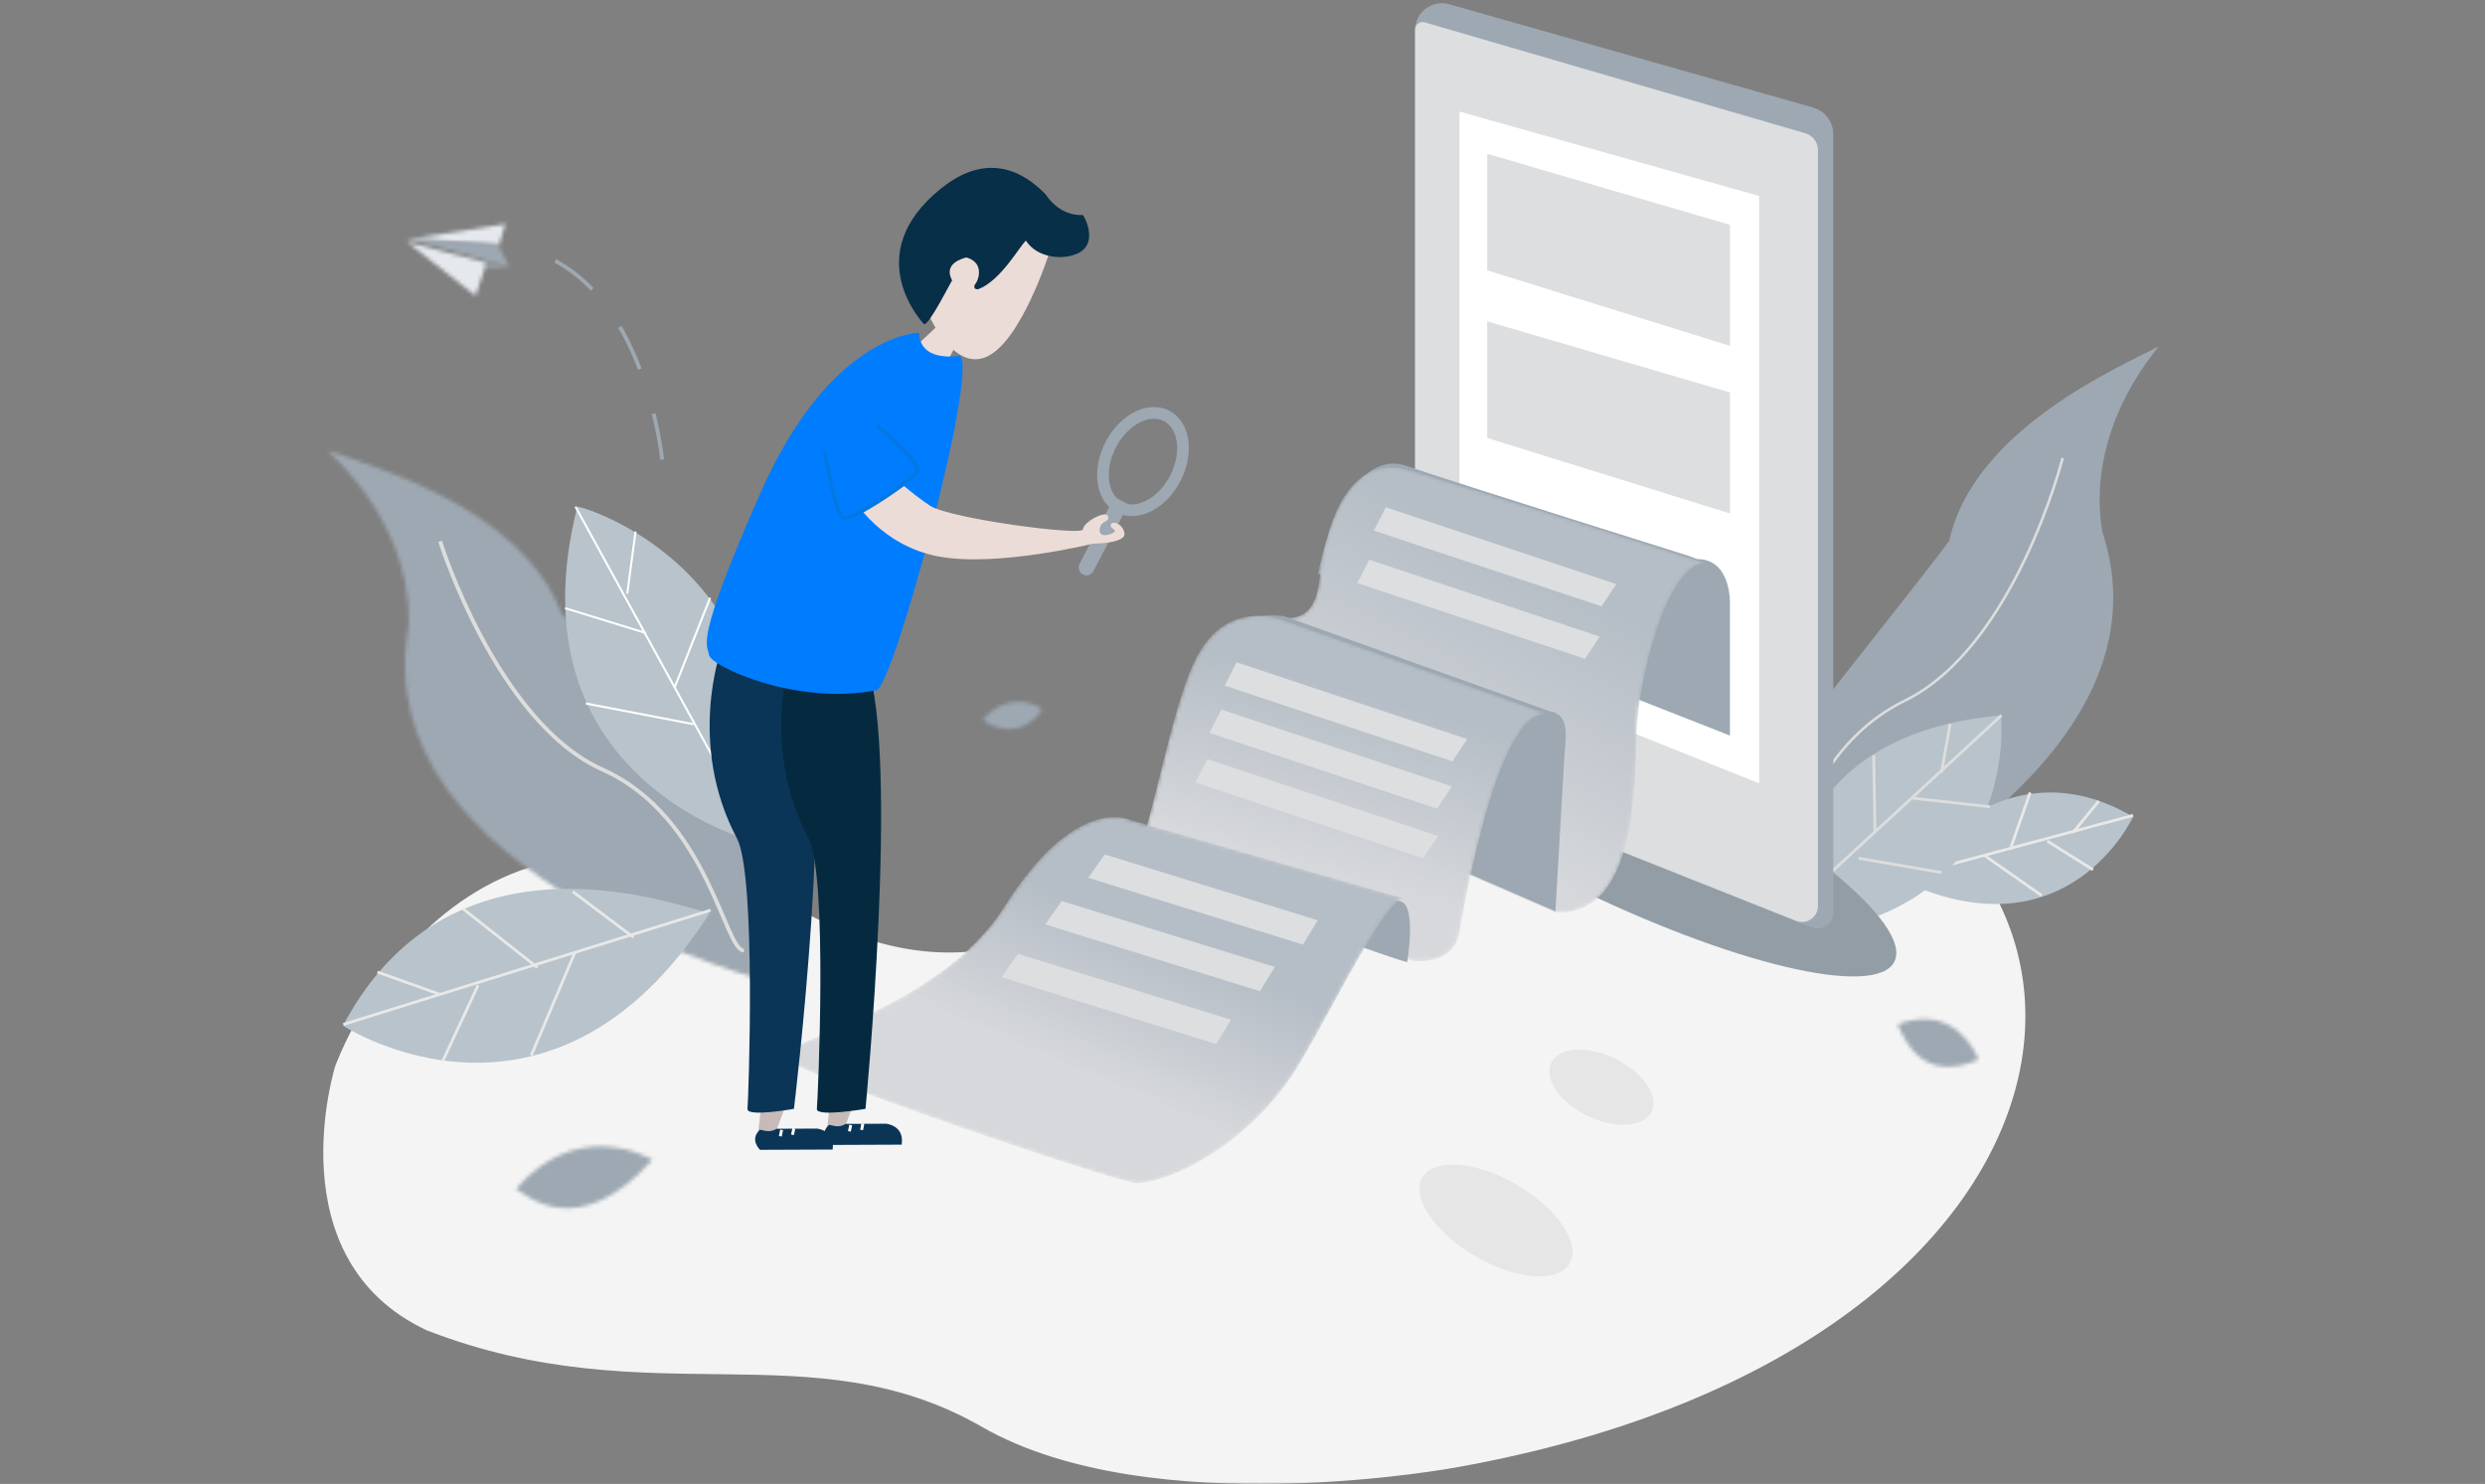<?xml version="1.0" encoding="UTF-8"?>
<svg width="638px" height="381px" viewBox="0 0 638 381" version="1.1" xmlns="http://www.w3.org/2000/svg" xmlns:xlink="http://www.w3.org/1999/xlink">
    <rect x="0" y="0" width="638" height="381" fill="#808080" stroke="none"/>
    <title>编组</title>
    <defs>
        <rect id="path-1" x="0" y="0" width="638" height="381"></rect>
        <path d="M0.343,4.715 C3.322,7.459 10.871,9.462 15.63,2.019 L15.63,2.019 C15.63,2.019 13.008,0.171 9.386,0.171 L9.386,0.171 C6.703,0.171 3.47,1.184 0.343,4.715 L0.343,4.715 Z" id="path-3"></path>
        <path d="M20.874,45.911 C9.244,110.611 115.167,137.613 115.167,137.613 L115.167,137.613 L125.697,105.381 C125.697,105.381 63.028,45.911 60.12,42.465 L60.12,42.465 C49.945,15.107 10.698,4.455 0.037,0.647 L0.037,0.647 C21.6,20.807 21.114,41.58 20.874,45.911 L20.874,45.911 Z" id="path-5"></path>
        <path d="M0.214,2.025 C1.859,5.874 6.587,17.286 20.976,11.079 L20.976,11.079 C20.976,11.079 17.241,0.668 7.006,0.668 L7.006,0.668 C4.998,0.668 2.741,1.068 0.214,2.025 L0.214,2.025 Z" id="path-7"></path>
        <path d="M0.477,11.237 C2.776,12.463 16.047,25.439 35.484,3.772 L35.484,3.772 C35.484,3.772 29.906,0.339 22.166,0.339 L22.166,0.339 C15.77,0.339 7.899,2.682 0.477,11.237 L0.477,11.237 Z" id="path-9"></path>
        <path d="M37.832,28.203 C37.147,34.793 34.967,39.253 28.452,38.615 L28.452,38.615 C14.417,36.916 8.204,46.831 5.626,53.348 L5.626,53.348 C4.652,55.811 2.615,63.417 0.049,71.924 L0.049,71.924 L98.334,114.263 C119.528,115.397 118.668,80.83 119.242,67.231 L119.242,67.231 C119.813,53.631 127.245,24.377 136.951,24.547 L136.951,24.547 C136.951,24.547 73.465,4.323 60.528,0.658 L60.528,0.658 C58.954,0.212 57.484,0.006 56.113,0.006 L56.113,0.006 C42.867,0.004 38.76,19.263 37.832,28.203" id="path-11"></path>
        <linearGradient x1="37.43%" y1="72.946%" x2="68.651%" y2="22.777%" id="linearGradient-13">
            <stop stop-color="#D6D8DB" offset="0%"></stop>
            <stop stop-color="#B5BDC6" offset="100%"></stop>
        </linearGradient>
        <path d="M17.436,10.302 C10.053,23.813 4.712,61.752 0.372,62.79 L0.372,62.79 C0.372,62.79 68.459,88.531 73.361,88.773 L73.361,88.773 C78.264,89.015 83.604,87.533 84.672,81.608 L84.672,81.608 C85.74,75.682 94.505,23.017 107.521,25.402 L107.521,25.402 L39.57,1.28 C39.57,1.28 36.817,0.087 33.036,0.087 L33.036,0.087 C28.319,0.086 22.003,1.945 17.436,10.302" id="path-14"></path>
        <linearGradient x1="42.273%" y1="72.464%" x2="58.946%" y2="23.414%" id="linearGradient-16">
            <stop stop-color="#D6D8DB" offset="0%"></stop>
            <stop stop-color="#B5BDC6" offset="100%"></stop>
        </linearGradient>
        <path d="M57.788,23.913 C41.463,49.761 0.68,58.605 0.68,62.067 L0.68,62.067 C0.68,65.528 85.33,94.073 91.319,94.709 L91.319,94.709 C97.307,95.346 117.677,87.714 131.677,67.234 L131.677,67.234 C138.655,57.024 155.181,21.863 160.339,21.661 L160.339,21.661 L90.181,1.525 C90.181,1.525 88.729,0.779 86.134,0.779 L86.134,0.779 C80.727,0.779 70.359,4.008 57.788,23.913" id="path-17"></path>
        <linearGradient x1="39.042%" y1="62.902%" x2="61.324%" y2="32.207%" id="linearGradient-19">
            <stop stop-color="#D6D8DB" offset="0%"></stop>
            <stop stop-color="#B5BDC6" offset="100%"></stop>
        </linearGradient>
        <polygon id="path-20" points="0.51 4.486 24.087 5.91 25.783 0.512"></polygon>
        <polygon id="path-22" points="0.506 0.188 26.736 7.517 23.878 1.791"></polygon>
        <polygon id="path-24" points="0.769 1.633 6.749 1.624 1.286 0.296"></polygon>
        <polygon id="path-26" points="18.1 13.924 20.902 5.472 0.504 0.136"></polygon>
    </defs>
    <g id="缺省页" stroke="none" stroke-width="1" fill="none" fill-rule="evenodd">
        <g id="搜索无结果" transform="translate(-641, -225)">
            <g id="编组" transform="translate(641, 225)">
                <mask id="mask-2" fill="white">
                    <use xlink:href="#path-1"></use>
                </mask>
                <g id="蒙版"></g>
                <g mask="url(#mask-2)">
                    <g transform="translate(83, 0)">
                        <path d="M3.054,273.764 C3.054,273.764 34.138,186.193 122.235,233.595 C210.334,280.997 227.766,157.861 353.802,182.227 C479.837,206.594 465.512,345.244 291.398,376.659 C291.398,376.659 212.873,391.485 169.093,366.34 C125.312,341.194 83.766,363.738 26.57,341.559 C-12.493,323.261 3.054,273.764 3.054,273.764" id="Fill-1" stroke="none" fill="#F4F4F4" fill-rule="evenodd"></path>
                        <g id="编组" stroke="none" stroke-width="1" fill="none" fill-rule="evenodd" transform="translate(169, 180)">
                            <mask id="mask-4" fill="white">
                                <use xlink:href="#path-3"></use>
                            </mask>
                            <g id="Clip-4"></g>
                            <polygon id="Fill-3" fill="#9DA8B2" mask="url(#mask-4)" points="-3.98 11.707 19.952 11.707 19.952 -4.345 -3.98 -4.345"></polygon>
                        </g>
                        <g id="编组" stroke="none" stroke-width="1" fill="none" fill-rule="evenodd" transform="translate(1, 115)">
                            <mask id="mask-6" fill="white">
                                <use xlink:href="#path-5"></use>
                            </mask>
                            <g id="Clip-6"></g>
                            <polygon id="Fill-5" fill="#9DA8B2" mask="url(#mask-6)" points="-4.295 141.942 130.027 141.942 130.027 -3.68 -4.295 -3.68"></polygon>
                        </g>
                        <path d="M30,139 C30,139 44.545,185.431 71.694,197.585 C98.846,209.74 103.094,244.461 108,243.995" id="Stroke-7" stroke="#DDDDDD" stroke-width="1" fill="none"></path>
                        <g id="编组" stroke="none" stroke-width="1" fill="none" fill-rule="evenodd" transform="translate(404, 261)">
                            <mask id="mask-8" fill="white">
                                <use xlink:href="#path-7"></use>
                            </mask>
                            <g id="Clip-10"></g>
                            <polygon id="Fill-9" fill="#9DA8B2" mask="url(#mask-8)" points="-4.079 17.363 25.271 17.363 25.271 -3.803 -4.079 -3.803"></polygon>
                        </g>
                        <g id="编组" stroke="none" stroke-width="1" fill="none" fill-rule="evenodd" transform="translate(49, 294)">
                            <mask id="mask-10" fill="white">
                                <use xlink:href="#path-9"></use>
                            </mask>
                            <g id="Clip-12"></g>
                            <polygon id="Fill-11" fill="#9DA8B2" mask="url(#mask-10)" points="-2.518 19.135 38.479 19.135 38.479 -2.59 -2.518 -2.59"></polygon>
                        </g>
                        <g id="编组" stroke="none" stroke-width="1" fill="none" fill-rule="evenodd" transform="translate(5, 0)">
                            <path d="M371.035,240.913 C371.035,240.913 472.276,199.467 451.835,136.788 C450.998,132.516 447.656,111.944 466.244,88.939 C456.205,94.192 418.781,110.194 412.467,138.78 C410.062,142.606 356.159,210.342 356.159,210.342 L371.035,240.913 Z" id="Fill-13" fill="#9DA8B2"></path>
                            <path d="M365.424,229.726 L365.438,229.086 C366.928,229.142 368.397,225.135 370.257,220.062 C374.506,208.469 381.617,189.066 400.898,179.603 C428.842,165.89 441.113,118.014 441.233,117.531 L441.892,117.691 C441.771,118.175 429.432,166.329 401.219,180.175 C382.171,189.522 375.114,208.778 370.897,220.283 C368.721,226.22 367.408,229.802 365.424,229.726" id="Fill-15" fill="#DDDDDD"></path>
                            <path d="M459.639,209.717 C459.639,209.717 442.721,246.61 399.458,225.673 C402.154,223.572 425.933,189.839 459.639,209.717" id="Fill-17" fill="#B8C3CB"></path>
                            <polygon id="Fill-19" fill="#E8E8E8" points="399.554 225.85 399.364 225.142 459.543 208.99 459.733 209.699"></polygon>
                            <polygon id="Fill-21" fill="#E8E8E8" points="444.51 213.981 443.943 213.517 450.548 205.441 451.116 205.906"></polygon>
                            <polygon id="Fill-23" fill="#E8E8E8" points="449.17 223.605 437.426 216.262 437.816 215.64 449.558 222.983"></polygon>
                            <polygon id="Fill-25" fill="#E8E8E8" points="428.427 218.276 427.734 218.034 432.872 203.35 433.565 203.592"></polygon>
                            <polygon id="Fill-27" fill="#E8E8E8" points="435.943 230.202 421.265 219.923 421.686 219.322 436.364 229.601"></polygon>
                            <path d="M425.741,183.648 C425.741,183.648 431.413,236.176 370.102,240.179 C370.492,234.182 367.891,188.901 425.741,183.648" id="Fill-29" fill="#B8C3CB"></path>
                            <polygon id="Fill-31" fill="#DDDDDD" points="370.351 235.31 369.854 234.771 425.631 183.378 426.127 183.918"></polygon>
                            <polygon id="Fill-33" fill="#DDDDDD" points="422.903 207.506 403.087 205.305 403.169 204.574 422.984 206.776"></polygon>
                            <polygon id="Fill-35" fill="#DDDDDD" points="410.828 198.395 410.106 198.267 412.308 185.786 413.03 185.914"></polygon>
                            <polygon id="Fill-37" fill="#DDDDDD" points="393.025 213.756 392.682 193.932 393.415 193.92 393.759 213.742"></polygon>
                            <polygon id="Fill-39" fill="#DDDDDD" points="410.405 224.389 389.121 220.718 389.246 219.995 410.53 223.666"></polygon>
                            <path d="M104.512,215.723 C104.512,215.723 42.68,199.383 60.223,130.086 C63.387,130.335 119.561,148.701 104.512,215.723" id="Fill-41" fill="#B8C3CB"></path>
                            <polygon id="Fill-43" fill="#FFFFFF" points="104.177 211.595 59.513 130.214 59.98 129.958 104.642 211.34"></polygon>
                            <polygon id="Fill-45" fill="#FFFFFF" points="73.303 152.461 72.776 152.391 74.903 136.434 75.43 136.504"></polygon>
                            <polygon id="Fill-47" fill="#FFFFFF" points="85.516 176.459 85.022 176.264 94.06 153.392 94.555 153.588"></polygon>
                            <polygon id="Fill-49" fill="#FFFFFF" points="95.598 195.117 95.145 194.839 105.246 178.351 105.7 178.629"></polygon>
                            <polygon id="Fill-51" fill="#FFFFFF" points="90.003 186.197 62.355 180.878 62.456 180.356 90.104 185.674"></polygon>
                            <polygon id="Fill-53" fill="#FFFFFF" points="77.747 162.787 57.009 156.403 57.167 155.895 77.903 162.278"></polygon>
                            <path d="M0.06,263.338 C0.06,263.338 53.471,298.222 94.222,234.393 C88.849,233.849 28.846,208.877 0.06,263.338" id="Fill-55" fill="#B8C3CB"></path>
                            <polygon id="Fill-57" fill="#E8E8E8" points="94.547 234.042 0.27 263.364 0.051 262.663 94.329 233.342"></polygon>
                            <polygon id="Fill-59" fill="#E8E8E8" points="24.946 254.906 24.699 255.597 8.784 249.923 9.031 249.23"></polygon>
                            <polygon id="Fill-61" fill="#E8E8E8" points="35.084 253.091 26.011 272.572 25.345 272.262 34.419 252.781"></polygon>
                            <polygon id="Fill-63" fill="#E8E8E8" points="50.198 248.12 49.742 248.695 30.595 233.573 31.049 232.998"></polygon>
                            <polygon id="Fill-65" fill="#E8E8E8" points="74.853 240.353 74.412 240.94 58.823 229.219 59.265 228.632"></polygon>
                            <polygon id="Fill-67" fill="#E8E8E8" points="59.968 244.615 48.733 271.113 48.057 270.827 59.292 244.329"></polygon>
                            <path d="M336.128,285.199 C334.366,289.344 327.121,289.99 319.946,286.645 C312.771,283.3 308.382,277.228 310.144,273.083 C311.906,268.938 319.153,268.291 326.327,271.636 C333.502,274.982 337.891,281.054 336.128,285.199" id="Fill-69" fill="#E6E6E6"></path>
                            <path d="M277.249,302.212 C274.178,307.204 280.124,316.237 290.531,322.386 C300.94,328.536 311.865,329.475 314.938,324.482 C318.009,319.491 312.063,310.459 301.655,304.309 C291.247,298.16 280.321,297.221 277.249,302.212" id="Fill-71" fill="#E6E6E6"></path>
                            <path d="M398.372,246.883 C393.652,256.428 356.12,247.485 314.543,226.908 C272.966,206.331 243.088,181.913 247.808,172.368 C252.529,162.823 290.06,171.766 331.636,192.343 C373.214,212.92 403.093,237.338 398.372,246.883" id="Fill-73" fill="#939DA5"></path>
                            <path d="M377.066,238.073 L275.307,197.549 L275.307,7.699 C275.307,3.135 279.67,-0.164 284.059,1.082 L377.449,27.591 C380.545,28.47 382.682,31.297 382.682,34.516 L382.682,234.262 C382.682,237.161 379.758,239.145 377.066,238.073" id="Fill-75" fill="#9DA8B2"></path>
                            <path d="M373.133,236.437 L275.307,197.549 L275.307,7.596 C275.307,6.304 276.546,5.374 277.786,5.735 L375.532,34.226 C377.436,34.781 378.746,36.526 378.746,38.51 L378.746,232.626 C378.746,235.523 375.823,237.507 373.133,236.437" id="Fill-77" fill="#DCDEE0"></path>
                            <polygon id="Fill-79" fill="#FFFFFF" points="286.705 28.649 286.705 170.325 363.643 201.113 363.643 50.314"></polygon>
                            <polygon id="Fill-81" fill="#DCDEE0" points="293.828 39.481 293.828 69.413 356.148 88.798 356.148 57.725"></polygon>
                            <polygon id="Fill-83" fill="#DCDEE0" points="293.828 82.511 293.828 112.443 356.148 131.828 356.148 100.755"></polygon>
                            <path d="M250.444,147.307 C251.969,137.443 260.204,115.182 273.027,119.592 C285.85,124.003 345.406,142.674 345.406,142.674 L347.686,143.529 C356.804,143.529 356.148,155.502 356.148,155.502 L356.148,188.854 L250.444,147.307 Z" id="Fill-85" fill="#9DA8B2"></path>
                        </g>
                        <g id="编组" stroke="none" stroke-width="1" fill="none" fill-rule="evenodd" transform="translate(218, 120)">
                            <mask id="mask-12" fill="white">
                                <use xlink:href="#path-11"></use>
                            </mask>
                            <g id="Clip-88"></g>
                            <path d="M37.832,28.203 C37.147,34.793 34.967,39.253 28.452,38.615 L28.452,38.615 C14.417,36.916 8.204,46.831 5.626,53.348 L5.626,53.348 C4.652,55.811 2.615,63.417 0.049,71.924 L0.049,71.924 L98.334,114.263 C119.528,115.397 118.668,80.83 119.242,67.231 L119.242,67.231 C119.813,53.631 127.245,24.377 136.951,24.547 L136.951,24.547 C136.951,24.547 73.465,4.323 60.528,0.658 L60.528,0.658 C58.954,0.212 57.484,0.006 56.113,0.006 L56.113,0.006 C42.867,0.004 38.76,19.263 37.832,28.203" id="Fill-87" fill="url(#linearGradient-13)" mask="url(#mask-12)"></path>
                        </g>
                        <path d="M246.66,158.194 C232.668,156.489 226.473,166.427 223.903,172.957 C222.932,175.426 219,191.573 219,191.573 L316.334,234 C316.334,234 318.333,199.362 318.618,194.535 C318.904,189.708 320.332,183.462 314.906,182.61 L246.66,158.194 Z" id="Fill-89" stroke="none" fill="#9DA8B2" fill-rule="evenodd"></path>
                        <g id="编组" stroke="none" stroke-width="1" fill="none" fill-rule="evenodd" transform="translate(207, 158)">
                            <mask id="mask-15" fill="white">
                                <use xlink:href="#path-14"></use>
                            </mask>
                            <g id="Clip-92"></g>
                            <path d="M17.436,10.302 C10.053,23.813 4.712,61.752 0.372,62.79 L0.372,62.79 C0.372,62.79 68.459,88.531 73.361,88.773 L73.361,88.773 C78.264,89.015 83.604,87.533 84.672,81.608 L84.672,81.608 C85.74,75.682 94.505,23.017 107.521,25.402 L107.521,25.402 L39.57,1.28 C39.57,1.28 36.817,0.087 33.036,0.087 L33.036,0.087 C28.319,0.086 22.003,1.945 17.436,10.302" id="Fill-91" fill="url(#linearGradient-16)" mask="url(#mask-15)"></path>
                        </g>
                        <path d="M278.277,247 C273.359,246.126 207,221.131 207,221.131 C208.205,220.84 209.46,217.693 210.81,213 C210.81,213 275.255,231.173 276.539,231.435 C280.754,232.294 278.277,247 278.277,247" id="Fill-93" stroke="none" fill="#9DA8B2" fill-rule="evenodd"></path>
                        <g id="编组" stroke="none" stroke-width="1" fill="none" fill-rule="evenodd" transform="translate(117, 209)">
                            <mask id="mask-18" fill="white">
                                <use xlink:href="#path-17"></use>
                            </mask>
                            <g id="Clip-96"></g>
                            <path d="M57.788,23.913 C41.463,49.761 0.68,58.605 0.68,62.067 L0.68,62.067 C0.68,65.528 85.33,94.073 91.319,94.709 L91.319,94.709 C97.307,95.346 117.677,87.714 131.677,67.234 L131.677,67.234 C138.655,57.024 155.181,21.863 160.339,21.661 L160.339,21.661 L90.181,1.525 C90.181,1.525 88.729,0.779 86.134,0.779 L86.134,0.779 C80.727,0.779 70.359,4.008 57.788,23.913" id="Fill-95" fill="url(#linearGradient-19)" mask="url(#mask-18)"></path>
                        </g>
                        <g id="编组" stroke="none" stroke-width="1" fill="none" fill-rule="evenodd" transform="translate(98, 43)">
                            <polygon id="Fill-97" fill="#DCDEE0" points="174.794 87.236 171.709 93.227 230.182 112.687 233.988 106.969"></polygon>
                            <polygon id="Fill-99" fill="#DCDEE0" points="170.547 100.707 167.46 106.697 225.935 126.158 229.74 120.438"></polygon>
                            <polygon id="Fill-101" fill="#DCDEE0" points="136.497 127.026 133.411 133.016 191.885 152.477 195.691 146.757"></polygon>
                            <polygon id="Fill-103" fill="#DCDEE0" points="132.576 139.179 129.491 145.169 187.965 164.63 191.771 158.911"></polygon>
                            <polygon id="Fill-105" fill="#DCDEE0" points="128.993 151.904 125.906 157.895 184.381 177.355 188.186 171.637"></polygon>
                            <polygon id="Fill-107" fill="#DCDEE0" points="91.598 188.338 87.341 194.344 142.48 211.502 146.312 205.253"></polygon>
                            <polygon id="Fill-109" fill="#DCDEE0" points="102.629 176.365 98.372 182.371 153.51 199.529 157.343 193.28"></polygon>
                            <polygon id="Fill-111" fill="#DCDEE0" points="80.355 201.895 76.098 207.9 131.236 225.059 135.069 218.809"></polygon>
                            <polygon id="Fill-113" fill="#ECDCD8" points="60.162 40.218 53.506 46.477 60.793 52.594 65.166 44.151"></polygon>
                            <path d="M97.01,104.491 L97.01,104.491 C96.03,103.973 95.654,102.751 96.169,101.764 L105.136,84.602 L108.683,86.484 L99.717,103.645 C99.202,104.632 97.99,105.01 97.01,104.491" id="Fill-115" fill="#9DA8B2"></path>
                            <path d="M120.705,79.888 C117.328,86.353 110.893,89.632 106.332,87.213 C101.77,84.794 100.81,77.594 104.189,71.129 C107.565,64.666 114,61.385 118.562,63.804 C123.124,66.223 124.083,73.424 120.705,79.888 Z" id="Stroke-117" stroke="#9DA8B2" stroke-width="3"></path>
                            <polygon id="Fill-119" fill="#9DA8B2" points="108.683 86.484 104.91 93.705 103.153 92.245 104.884 88.666"></polygon>
                            <path d="M88.421,21.812 C88.421,21.812 81.024,45.306 71.914,48.761 C62.806,52.215 56.457,35.663 56.457,35.663 L63.378,18.472 L77.284,18.772 L83.229,16.777 L88.421,21.812 Z" id="Fill-121" fill="#ECDCD8"></path>
                            <path d="M56.253,40.265 C56.253,40.265 39.246,22.635 60.514,5.461 C62.242,4.273 74.191,-6.811 87.421,6.881 C88.599,8.62 91.649,12.421 97.046,12.215 C98.004,13.629 101.751,21.611 92.768,22.888 C91.303,23.177 85.352,23.325 82.395,18.784 C80.887,20.061 75.955,29.069 70.189,31.241 C70.189,31.241 68.657,31.517 69.293,30.005 C69.874,29.724 72.25,24.564 67.098,23.087 C66.38,23.341 61.011,24.523 63.452,29 C62.929,29.717 57.738,40.18 56.253,40.265" id="Fill-123" fill="#072F47"></path>
                            <polygon id="Fill-125" fill="#C6BBB9" points="14.5 240.407 13.617 247.991 18.033 247.978 20.875 240.411"></polygon>
                            <path d="M32.765,252.14 L14.127,252.215 C14.127,252.215 11.334,249.581 14.093,247.074 C14.886,247.071 16.578,248.012 18.354,246.807 C19.197,246.805 28.764,246.765 28.764,246.765 C28.764,246.765 33.525,247.146 32.765,252.14" id="Fill-127" fill="#0B3557"></path>
                            <polygon id="Fill-129" fill="#FFFFFF" points="22.833 248.436 22.105 248.284 22.444 246.645 23.172 246.797"></polygon>
                            <polygon id="Fill-131" fill="#FFFFFF" points="19.702 248.806 18.974 248.653 19.313 247.014 20.04 247.167"></polygon>
                            <polygon id="Fill-133" fill="#C6BBB9" points="32.234 239.155 31.351 246.739 35.767 246.726 38.61 239.158"></polygon>
                            <path d="M50.5,250.887 L31.862,250.962 C31.862,250.962 29.068,248.328 31.828,245.822 C32.62,245.818 34.312,246.759 36.089,245.554 C36.931,245.552 46.498,245.514 46.498,245.514 C46.498,245.514 51.259,245.893 50.5,250.887" id="Fill-135" fill="#0B3557"></path>
                            <polygon id="Fill-137" fill="#FFFFFF" points="40.568 247.184 39.84 247.031 40.179 245.392 40.907 245.544"></polygon>
                            <polygon id="Fill-139" fill="#FFFFFF" points="37.436 247.553 36.708 247.4 37.047 245.761 37.775 245.914"></polygon>
                            <path d="M4.072,124.056 C4.072,124.056 -4.614,148.082 8.201,172.246 C13.219,181.705 11.153,239.49 10.911,241.692 C10.667,243.895 22.837,241.692 22.837,241.692 C22.837,241.692 33.83,151.467 25.448,127.604 C17.068,103.744 4.072,124.056 4.072,124.056" id="Fill-141" fill="#0B3557"></path>
                            <path d="M22.445,124.056 C22.445,124.056 13.76,148.082 26.575,172.246 C31.593,181.705 28.968,239.49 28.725,241.692 C28.482,243.895 41.21,241.692 41.21,241.692 C41.21,241.692 49.966,151.467 41.584,127.604 C33.204,103.744 22.445,124.056 22.445,124.056" id="Fill-143" fill="#052A40"></path>
                            <path d="M54.964,42.438 C54.964,42.438 32.392,42.438 14.203,83.655 C-3.03,122.707 0.67,122.342 1.035,125.157 C1.399,127.971 23.262,138.251 44.031,134.212 C48.405,133.112 70.389,51.861 65.409,48.312 C65.409,48.312 55.206,50.27 54.964,42.438" id="Fill-145" fill="#007CFF"></path>
                            <path d="M38.202,85.205 C38.202,85.205 45.125,97.136 60.065,99.889 C75.004,102.642 99.6,96.585 99.6,96.585 C99.6,96.585 108.174,96.572 107.688,93.881 C107.201,91.188 104.347,90.699 104.165,91.739 C103.983,92.779 105.38,92.717 105.198,93.392 C105.015,94.063 101.023,95.496 101.326,92.927 C101.63,90.357 103.999,91.274 103.452,89.561 C102.905,87.85 97.049,91.123 97.049,92.906 C97.049,94.688 62.858,90.16 57.818,86.858 C52.777,83.554 47.736,78.842 46.644,77.924 C45.55,77.007 37.837,81.841 38.202,85.205" id="Fill-147" fill="#ECDCD8"></path>
                            <g transform="translate(30.582, 65.679)">
                                <path d="M0.125,7.225 C0.125,7.225 2.882,23.813 5.069,24.364 C7.255,24.915 23.469,14.216 24.016,12.131 C24.563,10.047 15.548,2.389 13.544,0.553" id="Fill-149" fill="#007CFF"></path>
                                <path d="M0.125,7.225 C0.125,7.225 2.882,23.813 5.069,24.364 C7.255,24.915 23.469,14.216 24.016,12.131 C24.563,10.047 15.548,2.389 13.544,0.553" id="Stroke-151" stroke="#0378E2"></path>
                            </g>
                        </g>
                        <g id="编组" stroke="none" stroke-width="1" fill="none" fill-rule="evenodd" transform="translate(21, 57)">
                            <mask id="mask-21" fill="white">
                                <use xlink:href="#path-20"></use>
                            </mask>
                            <g id="Clip-153"></g>
                            <polygon id="Fill-152" fill="#E5E9EE" mask="url(#mask-21)" points="-3.838 9.925 30.133 9.925 30.133 -3.502 -3.838 -3.502"></polygon>
                        </g>
                        <g id="编组" stroke="none" stroke-width="1" fill="none" fill-rule="evenodd" transform="translate(21, 61)">
                            <mask id="mask-23" fill="white">
                                <use xlink:href="#path-22"></use>
                            </mask>
                            <g id="Clip-155"></g>
                            <polygon id="Fill-154" fill="#9DA8B2" mask="url(#mask-23)" points="-3.806 12.035 31.046 12.035 31.046 -4.327 -3.806 -4.327"></polygon>
                        </g>
                        <g id="编组" stroke="none" stroke-width="1" fill="none" fill-rule="evenodd" transform="translate(41, 67)">
                            <mask id="mask-25" fill="white">
                                <use xlink:href="#path-24"></use>
                            </mask>
                            <g id="Clip-157"></g>
                            <polygon id="Fill-156" fill="#9DA8B2" mask="url(#mask-25)" points="-3.329 5.145 10.847 5.145 10.847 -3.216 -3.329 -3.216"></polygon>
                        </g>
                        <g id="编组" stroke="none" stroke-width="1" fill="none" fill-rule="evenodd" transform="translate(21, 62)">
                            <mask id="mask-27" fill="white">
                                <use xlink:href="#path-26"></use>
                            </mask>
                            <g id="Clip-159"></g>
                            <polygon id="Fill-158" fill="#E5E9EE" mask="url(#mask-27)" points="-3.789 18.209 25.196 18.209 25.196 -4.152 -3.789 -4.152"></polygon>
                        </g>
                        <path d="M87,118 C87,118 82.767,74.739 55,65" id="Stroke-160" stroke="#9DA8B2" stroke-width="1" fill="none" stroke-dasharray="12,12"></path>
                    </g>
                </g>
            </g>
        </g>
    </g>
</svg>